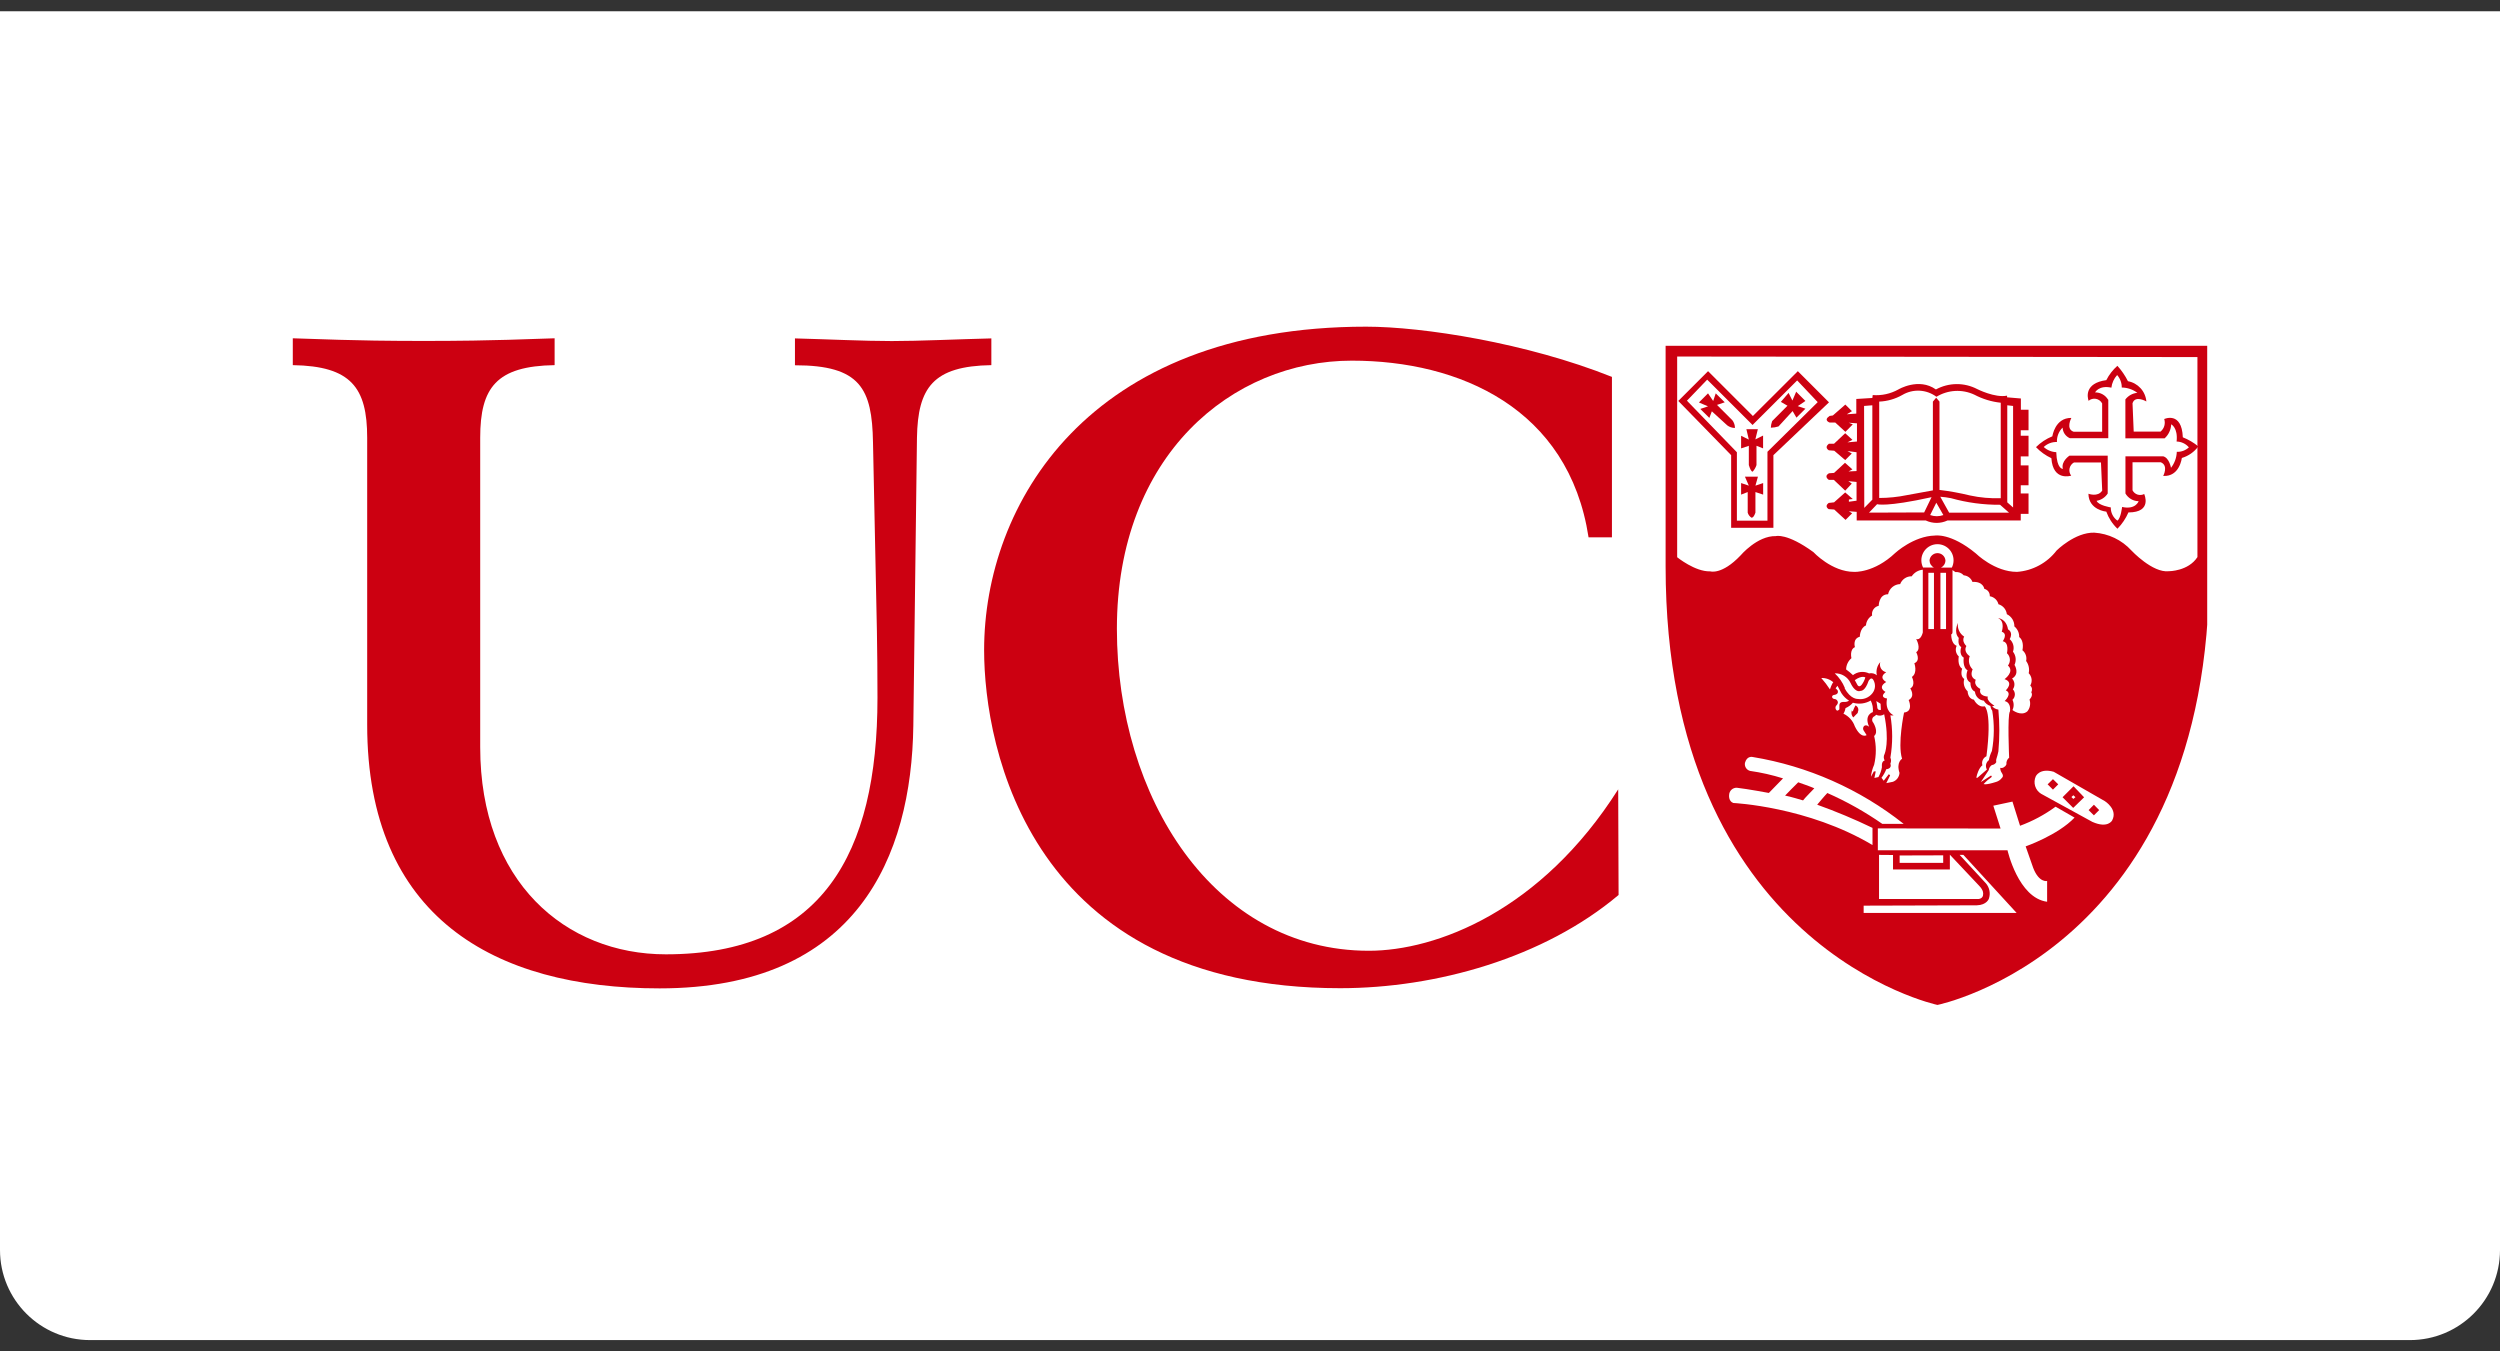 <svg width="111" height="60" viewBox="0 0 111 60" fill="none" xmlns="http://www.w3.org/2000/svg">
<rect x="0" y="0" width="111" height="60" fill="#333333" stroke="none"/>
<path d="M0 0.5H111V55.5C111 57.709 109.209 59.5 107 59.5H4C1.791 59.5 0 57.709 0 55.5V0.5Z" fill="white"/>
<g clip-path="url(#clip0_960_1180)">
<path d="M44.016 16.212C41.428 16.253 40.751 17.209 40.713 19.437L40.552 32.219C40.473 38.034 38.043 43.884 29.285 43.884C21.919 43.884 16.303 40.698 16.303 32.181V19.437C16.303 17.209 15.588 16.253 13 16.212V15.02C16.186 15.137 17.537 15.137 18.812 15.137C20.087 15.137 21.45 15.137 24.625 15.02V16.212C22.039 16.253 21.321 17.209 21.321 19.437V33.174C21.321 39.148 25.105 42.372 29.563 42.372C36.492 42.372 38.96 37.911 38.96 30.985C38.96 28.754 38.919 27.174 38.881 25.416L38.761 19.642C38.72 17.253 38.204 16.218 35.296 16.218V15.025C36.762 15.063 38.362 15.143 39.596 15.143C40.83 15.143 42.463 15.063 44.016 15.025V16.212Z" fill="#CC0011"/>
<path d="M71.57 23.857H70.532C69.653 18.124 64.799 16.013 60.021 16.013C54.725 16.013 49.59 20.196 49.59 27.919C49.59 35.405 53.889 42.214 60.777 42.214C63.764 42.214 68.421 40.455 71.848 35.047L71.865 39.737C68.55 42.531 63.764 43.876 59.502 43.876C45.727 43.876 43.695 33.207 43.695 28.866C43.695 22.418 48.276 14.504 60.657 14.504C63.166 14.504 67.785 15.222 71.57 16.734V23.857Z" fill="#CC0011"/>
<path d="M92.729 17.799V17.778C92.688 17.655 92.532 17.013 93.52 16.878C93.642 16.637 93.809 16.421 94.012 16.242C94.199 16.448 94.356 16.677 94.481 16.925C94.697 16.965 94.894 17.074 95.042 17.237C95.19 17.399 95.28 17.606 95.299 17.825C95.299 17.825 94.801 17.532 94.684 17.904L94.736 19.162H95.929C96.009 19.096 96.067 19.007 96.096 18.908C96.124 18.808 96.123 18.703 96.091 18.605C96.091 18.605 96.873 18.244 96.917 19.416C97.166 19.515 97.399 19.651 97.606 19.821C97.424 20.067 97.167 20.247 96.873 20.334C96.873 20.334 96.779 21.175 96.046 21.131C96.046 21.131 96.296 20.671 95.938 20.524H94.684V21.77C94.707 21.815 94.739 21.855 94.777 21.887C94.816 21.92 94.861 21.945 94.909 21.96C94.957 21.975 95.008 21.981 95.058 21.976C95.109 21.972 95.158 21.958 95.202 21.934C95.202 21.934 95.583 22.752 94.502 22.752C94.385 23.021 94.22 23.266 94.015 23.476C93.793 23.265 93.624 23.005 93.52 22.717C93.52 22.717 92.737 22.649 92.726 21.922C92.726 21.922 93.145 22.084 93.338 21.782L93.283 20.533H92.084C92.034 20.561 91.991 20.599 91.957 20.644C91.923 20.69 91.9 20.742 91.888 20.798C91.876 20.854 91.877 20.911 91.889 20.967C91.902 21.022 91.926 21.074 91.961 21.119C91.961 21.119 91.149 21.386 91.081 20.343C90.825 20.224 90.593 20.058 90.398 19.853C90.606 19.645 90.853 19.482 91.125 19.372C91.125 19.372 91.237 18.546 91.969 18.555C91.969 18.555 91.703 19.05 92.072 19.17H93.335V17.913C93.308 17.86 93.269 17.814 93.221 17.779C93.173 17.744 93.118 17.719 93.06 17.708C93.001 17.697 92.941 17.7 92.884 17.715C92.826 17.731 92.773 17.759 92.729 17.799ZM93.608 17.746V19.455H91.899C91.807 19.415 91.728 19.349 91.671 19.266C91.615 19.183 91.583 19.086 91.58 18.986C91.495 19.069 91.429 19.168 91.386 19.278C91.343 19.389 91.323 19.506 91.328 19.625C91.22 19.621 91.113 19.639 91.012 19.677C90.912 19.716 90.82 19.773 90.741 19.847C90.894 19.987 91.091 20.068 91.298 20.076C91.322 20.844 91.591 20.817 91.591 20.817C91.501 20.48 91.885 20.231 91.885 20.231H93.582V21.911C93.527 21.997 93.455 22.07 93.37 22.126C93.285 22.182 93.189 22.22 93.089 22.236C93.171 22.444 93.719 22.529 93.719 22.529C93.716 22.643 93.742 22.757 93.793 22.859C93.844 22.961 93.919 23.049 94.012 23.116C94.165 23.016 94.221 22.509 94.221 22.509C94.824 22.644 94.956 22.254 94.956 22.254C94.837 22.252 94.721 22.22 94.618 22.16C94.515 22.1 94.43 22.014 94.37 21.911V20.261H96.049C96.319 20.334 96.392 20.771 96.392 20.771C96.551 20.567 96.641 20.319 96.65 20.061C96.749 20.065 96.846 20.05 96.939 20.015C97.031 19.981 97.115 19.929 97.187 19.862C97.119 19.783 97.036 19.719 96.942 19.675C96.848 19.63 96.745 19.606 96.641 19.604C96.709 18.989 96.401 18.839 96.401 18.839C96.396 18.957 96.368 19.073 96.317 19.181C96.267 19.288 96.196 19.384 96.108 19.463H94.367V17.734C94.431 17.651 94.511 17.583 94.602 17.532C94.693 17.482 94.794 17.451 94.898 17.441C94.698 17.291 94.456 17.209 94.206 17.206C94.209 17.003 94.136 16.805 94.001 16.652C93.86 16.808 93.77 17.004 93.746 17.212C93.186 17.092 93.022 17.423 93.022 17.423C93.138 17.421 93.252 17.45 93.354 17.507C93.455 17.563 93.54 17.646 93.599 17.746H93.608Z" fill="#CC0011"/>
<path d="M74.516 17.802L75.838 16.48L77.828 18.471L79.824 16.48L81.207 17.864L78.739 20.209V23.433H76.863V20.209L74.516 17.802ZM77.118 20.08V23.119H78.475V20.059L80.706 17.855L79.794 16.891L77.813 18.869L75.799 16.856L74.9 17.791L77.118 20.08Z" fill="#CC0011"/>
<path d="M77.539 19.055H78.049L77.938 19.509L78.281 19.339V19.908L77.988 19.793V20.649C77.953 20.758 77.895 20.858 77.818 20.942C77.759 20.942 77.703 20.828 77.648 20.649V19.793L77.305 19.908V19.348L77.648 19.518L77.539 19.055Z" fill="#CC0011"/>
<path d="M77.484 21.164H78.052L77.941 21.563L78.284 21.448V21.961L77.941 21.847V22.762C77.882 22.931 77.826 22.987 77.768 22.987C77.685 22.935 77.625 22.855 77.598 22.762V21.847L77.305 21.961V21.448L77.648 21.563L77.475 21.164H77.484Z" fill="#CC0011"/>
<path d="M75.438 17.863L75.836 17.465L76.065 17.805L76.179 17.465L76.578 17.863L76.235 17.978L76.918 18.661C76.992 18.758 77.032 18.878 77.032 19.001C76.908 19.001 76.788 18.961 76.689 18.886L76.006 18.262L75.895 18.555L75.493 18.157L75.836 18.042L75.438 17.872V17.863Z" fill="#CC0011"/>
<path d="M79.762 17.404L80.161 17.803L79.821 18.032L80.161 18.146L79.762 18.544L79.592 18.251L78.965 18.934C78.855 18.969 78.74 18.988 78.625 18.99C78.629 18.89 78.649 18.791 78.684 18.697L79.364 18.014L79.07 17.844L79.413 17.445L79.583 17.785L79.753 17.387L79.762 17.404Z" fill="#CC0011"/>
<path d="M79.258 35.324C79.431 35.35 80.055 35.538 80.055 35.538C80.105 35.461 80.556 35.001 80.556 35.001C80.451 34.945 79.841 34.734 79.841 34.734C79.774 34.79 79.258 35.324 79.258 35.324Z" fill="#CC0011"/>
<path d="M92.969 35.73L92.734 35.968L92.969 36.202L93.203 35.968L92.969 35.73Z" fill="#CC0011"/>
<path d="M91.386 34.825L91.151 35.06L90.914 34.825L91.151 34.594L91.386 34.825Z" fill="#CC0011"/>
<path d="M92.534 35.4L92.05 35.871L91.578 35.397L92.065 34.91L92.534 35.4ZM92.056 35.309L91.971 35.388L92.056 35.473L92.15 35.394L92.056 35.309Z" fill="#CC0011"/>
<path d="M82.26 31.596C82.248 31.588 82.237 31.576 82.231 31.563C82.224 31.549 82.221 31.535 82.222 31.52C82.223 31.528 82.223 31.537 82.222 31.546C82.202 31.598 82.198 31.655 82.209 31.709C82.221 31.764 82.248 31.814 82.286 31.854L82.386 31.751L82.486 31.651C82.484 31.639 82.484 31.626 82.486 31.613C82.499 31.588 82.508 31.559 82.51 31.53C82.512 31.501 82.508 31.472 82.499 31.444C82.489 31.417 82.474 31.392 82.454 31.37C82.434 31.349 82.41 31.332 82.383 31.32L82.319 31.446L82.26 31.596Z" fill="#CC0011"/>
<path d="M98.093 25.148C98.149 42.172 86.023 44.619 86.023 44.619C86.023 44.619 73.953 42.057 73.953 25.148V15.355H98.093V25.148ZM74.466 15.83V24.741C74.466 24.741 75.266 25.391 75.932 25.368C75.932 25.368 76.445 25.541 77.28 24.662C77.28 24.662 78.021 23.782 78.848 23.803C78.848 23.803 79.335 23.656 80.513 24.512C80.513 24.512 81.328 25.391 82.321 25.391C82.321 25.391 83.201 25.45 84.15 24.55C84.15 24.55 84.965 23.8 85.909 23.779C85.909 23.779 86.612 23.65 87.726 24.571C87.726 24.571 88.558 25.394 89.555 25.391C89.899 25.367 90.233 25.269 90.536 25.105C90.84 24.942 91.105 24.715 91.314 24.442C91.314 24.442 92.129 23.63 92.984 23.65C93.616 23.69 94.208 23.974 94.635 24.442C94.635 24.442 95.575 25.45 96.302 25.362C96.302 25.362 97.161 25.362 97.566 24.735V15.854L74.466 15.83ZM85.868 25.432H85.619V27.93H85.868V25.432ZM86.404 25.432H86.155V27.93H86.404V25.432ZM86.662 25.201C86.712 25.102 86.738 24.992 86.738 24.881C86.739 24.773 86.715 24.666 86.669 24.569C86.622 24.471 86.554 24.385 86.469 24.318C86.385 24.25 86.286 24.203 86.181 24.179C86.075 24.155 85.966 24.156 85.86 24.18C85.755 24.205 85.657 24.253 85.573 24.321C85.489 24.389 85.421 24.476 85.375 24.574C85.329 24.672 85.306 24.779 85.308 24.887C85.31 24.995 85.336 25.101 85.384 25.198H85.865C85.807 25.168 85.758 25.122 85.724 25.067C85.69 25.011 85.672 24.947 85.671 24.881C85.679 24.793 85.72 24.711 85.785 24.652C85.851 24.592 85.936 24.559 86.025 24.559C86.113 24.559 86.198 24.592 86.264 24.652C86.329 24.711 86.37 24.793 86.378 24.881C86.378 24.948 86.359 25.013 86.324 25.069C86.288 25.126 86.238 25.171 86.178 25.201H86.662ZM83.376 36.781V37.752H89.133C89.133 37.752 89.611 39.871 90.892 40.038V39.117C90.892 39.117 90.531 39.205 90.273 38.531L89.939 37.579C89.939 37.579 91.372 37.08 92.111 36.301L91.267 35.817C90.784 36.172 90.253 36.457 89.69 36.664L89.353 35.591L88.503 35.773L88.825 36.787L83.376 36.781ZM84.344 37.983V38.311H86.278V37.977L84.344 37.983ZM83.429 37.957V39.917H87.826C87.826 39.917 88.06 39.917 88.051 39.695C88.051 39.695 88.087 39.539 87.867 39.32L86.574 37.948V38.604H84.05V37.962L83.429 37.957ZM82.746 40.211V40.533H89.537L87.175 37.957H87.008L88.18 39.226C88.257 39.319 88.309 39.429 88.332 39.548C88.354 39.666 88.345 39.789 88.306 39.903C88.306 39.903 88.216 40.181 87.773 40.196L82.746 40.211ZM92.899 36.491C93.591 36.799 93.779 36.427 93.779 36.427C94.042 35.937 93.456 35.571 93.456 35.571L91.185 34.267C90.552 34.088 90.387 34.472 90.387 34.472C90.327 34.607 90.317 34.759 90.36 34.901C90.403 35.043 90.496 35.164 90.622 35.242L92.899 36.491ZM83.139 37.52V36.758C82.339 36.372 81.519 36.029 80.683 35.729C80.683 35.729 81.02 35.325 81.134 35.21C81.989 35.587 82.806 36.046 83.573 36.579H84.522C82.575 35.036 80.267 34.014 77.816 33.61C77.816 33.61 77.564 33.545 77.476 33.871C77.462 33.948 77.477 34.028 77.519 34.094C77.561 34.16 77.626 34.208 77.702 34.228C78.199 34.299 78.689 34.41 79.167 34.56L78.537 35.207C78.537 35.207 77.605 35.032 77.116 34.976C77.072 34.974 77.029 34.981 76.988 34.996C76.947 35.011 76.909 35.034 76.877 35.064C76.845 35.093 76.82 35.129 76.802 35.169C76.784 35.209 76.774 35.252 76.773 35.295C76.773 35.295 76.735 35.574 76.96 35.653C76.969 35.653 80.267 35.808 83.139 37.52ZM82.26 29.984C82.361 29.903 82.482 29.852 82.611 29.837C82.74 29.822 82.87 29.844 82.987 29.899C83.047 29.885 83.11 29.885 83.17 29.9C83.23 29.914 83.286 29.943 83.332 29.984C83.309 29.881 83.311 29.775 83.337 29.672C83.364 29.57 83.414 29.476 83.485 29.398C83.47 29.445 83.465 29.494 83.47 29.543C83.476 29.592 83.492 29.639 83.516 29.681C83.541 29.724 83.575 29.76 83.615 29.789C83.655 29.817 83.701 29.837 83.749 29.846C83.368 30.093 83.749 30.28 83.749 30.28C83.335 30.529 83.716 30.72 83.716 30.72C83.423 30.981 83.784 31.013 83.784 31.013C83.672 31.599 84.077 31.758 84.077 31.758C84.03 31.772 83.98 31.772 83.933 31.758C84.039 32.38 84.039 33.016 83.933 33.639C83.952 33.681 83.962 33.726 83.962 33.771C83.962 33.817 83.952 33.862 83.933 33.903C84.018 34.141 83.752 34.152 83.752 34.152C83.698 34.288 83.626 34.417 83.538 34.533L83.637 34.665L83.866 34.372L83.922 34.428L83.752 34.771L84.045 34.712C84.127 34.681 84.198 34.628 84.25 34.558C84.302 34.487 84.332 34.404 84.338 34.316C84.182 33.842 84.452 33.689 84.452 33.689C84.244 33.032 84.54 31.637 84.54 31.637C84.974 31.59 84.745 31.081 84.745 31.081C85.056 30.913 84.816 30.567 84.816 30.567C85.079 30.424 84.889 30.055 84.889 30.055C85.153 29.876 84.997 29.448 84.997 29.448C85.29 29.328 85.079 28.958 85.079 28.958C85.32 28.803 85.079 28.372 85.079 28.372C85.293 28.445 85.372 28.079 85.372 28.079V25.295C85.274 25.304 85.178 25.335 85.093 25.385C85.008 25.436 84.935 25.505 84.88 25.588C84.769 25.585 84.66 25.617 84.569 25.679C84.477 25.741 84.406 25.83 84.367 25.934C84.24 25.937 84.118 25.984 84.02 26.066C83.923 26.148 83.856 26.26 83.831 26.385C83.415 26.385 83.415 26.898 83.415 26.898C83.319 26.918 83.236 26.974 83.181 27.054C83.126 27.134 83.105 27.233 83.121 27.329C83.044 27.375 82.978 27.438 82.931 27.515C82.883 27.592 82.855 27.678 82.849 27.768C82.576 27.889 82.576 28.27 82.576 28.27C82.242 28.363 82.359 28.733 82.359 28.733C82.11 28.841 82.204 29.222 82.204 29.222C82.132 29.285 82.073 29.361 82.032 29.448C81.991 29.534 81.969 29.628 81.967 29.723C82.073 29.799 82.174 29.882 82.269 29.973L82.26 29.984ZM81.902 30.556C82.163 31.057 82.488 31.034 82.488 31.034C82.609 31.053 82.732 31.041 82.845 30.996C82.959 30.952 83.058 30.878 83.133 30.782C83.199 30.7 83.239 30.6 83.248 30.496C83.256 30.391 83.232 30.286 83.18 30.195C83.083 30.017 82.966 30.23 82.966 30.23C82.811 30.697 82.62 30.673 82.62 30.673C82.356 30.779 82.166 30.327 82.166 30.327C82.104 30.194 82.004 30.082 81.879 30.006C81.754 29.929 81.609 29.891 81.462 29.896C81.658 30.077 81.811 30.298 81.911 30.544L81.902 30.556ZM81.937 31.45C81.925 31.534 81.895 31.615 81.849 31.687C81.966 31.743 82.071 31.821 82.157 31.917C82.244 32.013 82.311 32.125 82.353 32.247C82.629 32.819 82.878 32.64 82.878 32.64L82.764 32.461C82.736 32.43 82.72 32.39 82.72 32.348C82.72 32.306 82.736 32.266 82.764 32.235C82.869 32.153 82.99 32.27 82.99 32.27C82.749 31.734 83.154 31.617 83.154 31.617C83.173 31.44 83.141 31.262 83.06 31.104C82.941 31.173 82.81 31.217 82.674 31.234C82.538 31.25 82.4 31.239 82.269 31.201C82.181 31.303 82.07 31.385 81.946 31.438L81.937 31.45ZM82.353 30.198L82.471 30.412C82.471 30.412 82.532 30.544 82.652 30.412C82.73 30.313 82.787 30.2 82.82 30.078C82.82 30.078 82.673 29.973 82.362 30.192L82.353 30.198ZM81.401 30.295C81.254 30.163 81.061 30.095 80.865 30.104C81.005 30.262 81.134 30.431 81.249 30.609C81.249 30.609 81.339 30.33 81.41 30.283L81.401 30.295ZM83.294 31.746C83.259 31.779 83.219 31.807 83.177 31.831C83.143 31.866 83.124 31.913 83.124 31.961C83.124 32.01 83.143 32.057 83.177 32.092C83.177 32.092 83.426 32.499 83.212 32.678C83.311 33.097 83.311 33.534 83.212 33.953C83.136 34.123 83.088 34.304 83.069 34.489L83.201 34.249H83.283L83.224 34.542L83.403 34.501C83.48 34.364 83.533 34.214 83.558 34.058C83.558 34.058 83.517 33.809 83.678 33.765C83.653 33.721 83.639 33.67 83.639 33.619C83.639 33.567 83.653 33.517 83.678 33.472C83.678 33.472 83.907 32.936 83.658 31.714C83.606 31.749 83.546 31.77 83.483 31.774C83.421 31.777 83.358 31.764 83.303 31.734L83.294 31.746ZM83.309 31.127C83.309 31.127 83.356 31.377 83.356 31.45L83.415 31.52H83.511L83.497 31.247L83.309 31.127ZM87.949 34.724L88.406 34.431L88.438 34.492C88.305 34.585 88.182 34.692 88.072 34.812C88.072 34.812 88.151 34.87 88.635 34.715C88.736 34.684 88.824 34.621 88.887 34.536C88.887 34.536 88.981 34.472 88.887 34.328C88.836 34.259 88.809 34.176 88.811 34.091C88.844 34.101 88.879 34.102 88.913 34.093C88.947 34.084 88.977 34.066 89.001 34.041C89.001 34.041 89.036 34.041 89.086 33.935C89.079 33.88 89.086 33.824 89.107 33.773C89.128 33.721 89.162 33.676 89.206 33.642C89.206 33.642 89.121 31.734 89.241 31.59C89.241 31.59 89.32 31.198 89.007 31.127C89.007 31.127 89.37 30.79 89.057 30.652C89.057 30.652 89.435 30.298 89.001 30.154C89.001 30.154 89.464 29.829 89.153 29.55C89.216 29.47 89.246 29.369 89.238 29.268C89.23 29.166 89.184 29.072 89.109 29.002C89.109 29.002 89.221 28.522 88.922 28.472C88.922 28.472 89.165 28.138 88.878 28.05C88.878 28.05 89.042 27.587 88.714 27.443C88.714 27.443 89.077 27.464 89.156 27.944C89.156 27.944 89.406 28.064 89.23 28.378C89.307 28.445 89.362 28.535 89.388 28.634C89.415 28.733 89.41 28.838 89.376 28.935C89.441 29.017 89.481 29.115 89.493 29.218C89.505 29.322 89.488 29.427 89.444 29.521C89.444 29.521 89.699 29.92 89.335 30.128C89.396 30.191 89.433 30.273 89.44 30.36C89.446 30.448 89.422 30.535 89.37 30.606C89.4 30.637 89.424 30.674 89.439 30.715C89.454 30.756 89.462 30.799 89.46 30.842C89.458 30.886 89.448 30.928 89.43 30.968C89.411 31.007 89.385 31.043 89.353 31.072C89.388 31.142 89.406 31.22 89.406 31.299C89.406 31.378 89.388 31.455 89.353 31.526C89.353 31.526 89.725 31.819 90.009 31.59C90.071 31.518 90.112 31.431 90.129 31.338C90.147 31.245 90.14 31.149 90.109 31.06C90.109 31.06 90.288 30.89 90.188 30.732C90.215 30.685 90.225 30.631 90.218 30.577C90.21 30.524 90.184 30.475 90.144 30.439C90.194 30.352 90.215 30.252 90.202 30.153C90.189 30.053 90.144 29.961 90.074 29.89C90.095 29.797 90.096 29.7 90.076 29.607C90.057 29.513 90.017 29.425 89.96 29.348C89.98 29.261 89.975 29.17 89.946 29.086C89.917 29.001 89.865 28.927 89.795 28.87C89.795 28.87 89.895 28.469 89.652 28.284C89.655 28.195 89.637 28.105 89.6 28.023C89.563 27.942 89.507 27.869 89.438 27.812C89.44 27.699 89.41 27.588 89.351 27.492C89.291 27.396 89.206 27.319 89.104 27.27C89.091 27.168 89.05 27.072 88.984 26.993C88.917 26.915 88.83 26.857 88.731 26.828C88.709 26.737 88.661 26.656 88.593 26.593C88.524 26.53 88.439 26.488 88.347 26.473C88.352 26.398 88.33 26.324 88.286 26.264C88.241 26.204 88.177 26.162 88.104 26.145C88.104 26.145 88.06 25.808 87.577 25.837C87.546 25.756 87.494 25.686 87.426 25.634C87.357 25.582 87.275 25.551 87.19 25.544C87.144 25.492 87.087 25.452 87.022 25.427C86.958 25.402 86.889 25.393 86.82 25.4L86.691 25.312V28.067C86.691 28.067 86.691 28.155 86.636 28.161C86.636 28.161 86.612 28.569 86.876 28.674C86.839 28.752 86.828 28.84 86.845 28.925C86.862 29.01 86.906 29.088 86.97 29.146C86.97 29.146 86.891 29.545 87.119 29.688C87.119 29.688 87.005 30.017 87.213 30.145C87.184 30.242 87.182 30.344 87.209 30.441C87.235 30.538 87.289 30.626 87.363 30.694C87.363 30.694 87.363 31.022 87.641 31.066C87.641 31.066 87.82 31.435 88.119 31.359C88.119 31.359 88.453 31.587 88.198 33.578C88.125 33.612 88.067 33.672 88.034 33.745C88.001 33.819 87.996 33.902 88.019 33.979C88.019 33.979 87.843 34.085 87.747 34.53H87.802L88.219 34.167C88.179 34.099 88.166 34.019 88.182 33.942C88.198 33.865 88.243 33.797 88.306 33.751C88.331 33.609 88.377 33.472 88.441 33.343C88.548 32.752 88.553 32.148 88.456 31.555C88.411 31.493 88.383 31.42 88.374 31.344C88.25 31.306 88.145 31.222 88.081 31.11C87.979 31.099 87.884 31.054 87.813 30.981C87.741 30.908 87.697 30.813 87.688 30.711C87.468 30.609 87.489 30.31 87.489 30.31C87.195 30.145 87.36 29.762 87.36 29.762C87.125 29.633 87.19 29.199 87.19 29.199C86.955 29.049 87.081 28.727 87.081 28.727C86.897 28.642 86.97 28.325 86.97 28.325C86.727 28.07 86.932 27.657 86.932 27.657C86.915 27.775 86.932 27.895 86.981 28.003C87.031 28.111 87.11 28.203 87.21 28.267C87.081 28.481 87.307 28.683 87.307 28.683C87.157 28.953 87.456 29.134 87.456 29.134C87.418 29.234 87.409 29.343 87.432 29.447C87.455 29.551 87.508 29.646 87.585 29.721C87.424 30.084 87.723 30.181 87.723 30.181C87.609 30.447 87.928 30.588 87.928 30.588C87.832 30.919 88.26 30.928 88.26 30.928C88.183 31.122 88.553 31.332 88.553 31.332C88.52 31.346 88.485 31.355 88.45 31.359C88.522 31.439 88.621 31.491 88.728 31.506C88.784 32.124 88.784 32.746 88.728 33.364C88.704 33.481 88.673 33.596 88.635 33.71C88.625 33.752 88.625 33.796 88.635 33.839C88.615 33.875 88.587 33.906 88.553 33.928C88.519 33.951 88.479 33.964 88.438 33.968C88.4 33.993 88.368 34.026 88.345 34.065C88.321 34.104 88.306 34.148 88.3 34.193L87.949 34.724ZM81.501 30.559L81.588 30.647C81.668 30.84 81.427 30.855 81.427 30.855C81.31 30.878 81.319 31.013 81.445 31.037H81.46C81.489 31.039 81.517 31.05 81.54 31.069C81.564 31.087 81.582 31.111 81.591 31.139C81.638 31.239 81.515 31.344 81.515 31.344C81.497 31.376 81.49 31.412 81.496 31.448C81.502 31.484 81.52 31.517 81.547 31.541C81.6 31.582 81.668 31.494 81.668 31.494V31.318C81.668 31.145 81.861 31.166 81.861 31.166C81.944 31.175 82.028 31.155 82.099 31.11C81.962 31.027 81.847 30.913 81.761 30.779L81.585 30.45L81.501 30.559Z" fill="#CC0011"/>
<path d="M83.149 17.541C83.545 17.572 83.94 17.485 84.287 17.292C84.287 17.292 85.192 16.75 85.954 17.292C86.235 17.139 86.549 17.057 86.868 17.054C87.188 17.051 87.503 17.127 87.786 17.274C87.786 17.274 88.575 17.676 89.114 17.567V17.641L89.727 17.693V18.192H90.067V19.103H89.721V19.346H90.067V20.264H89.721V20.665H90.067V21.545H89.721V21.911H90.067V22.817H89.721V23.11H86.467C86.317 23.18 86.153 23.217 85.987 23.217C85.82 23.217 85.656 23.18 85.506 23.11H82.437V22.726L82.088 22.7L82.235 22.79L81.942 23.084L81.441 22.623L81.194 22.606C81.194 22.606 80.983 22.486 81.194 22.33L81.432 22.304L81.927 21.864L82.264 22.157L82.091 22.178V22.277L82.431 22.231V21.398L82.065 21.363L82.22 21.471L81.927 21.785L81.423 21.307H81.203C81.203 21.307 80.957 21.161 81.203 21.014L81.432 20.997L81.918 20.548L82.247 20.841L82.074 20.932L82.431 20.915V20.079L82.027 20.026L82.22 20.135L81.927 20.428L81.441 20.012L81.203 19.994C81.203 19.994 80.975 19.874 81.203 19.701H81.432L81.927 19.235L82.247 19.528L82.027 19.64L82.449 19.604V18.795L82.082 18.769L82.264 18.842L81.936 19.174L81.485 18.76H81.235C81.235 18.76 80.942 18.663 81.235 18.467L81.379 18.447L81.933 17.963L82.226 18.256L81.998 18.394L82.42 18.364V17.714L83.132 17.67L83.149 17.541ZM82.774 22.55L83.132 22.184V17.995L82.765 18.024L82.774 22.55ZM85.433 22.752L85.761 22.075C83.73 22.524 83.343 22.386 83.343 22.386L82.985 22.761L85.433 22.752ZM85.972 22.321L85.699 22.869C85.889 22.937 86.096 22.937 86.286 22.869L85.972 22.321ZM86.148 22.055L86.541 22.761H89.199L88.803 22.412C88.066 22.417 87.332 22.319 86.623 22.119C86.466 22.088 86.307 22.067 86.148 22.055ZM89.123 22.304L89.381 22.532V18.024L89.123 17.995V22.304ZM83.437 22.11C83.849 22.109 84.261 22.067 84.665 21.984C85.289 21.867 85.82 21.773 85.82 21.773V17.831L85.966 17.658L86.113 17.831V21.753C86.57 21.807 87.023 21.89 87.47 21.999C87.917 22.096 88.375 22.136 88.833 22.119V17.881C88.423 17.838 88.025 17.716 87.66 17.523C87.394 17.399 87.101 17.342 86.807 17.358C86.514 17.375 86.229 17.464 85.978 17.617C85.761 17.455 85.501 17.361 85.231 17.347C84.96 17.333 84.692 17.4 84.46 17.538C84.147 17.716 83.796 17.816 83.437 17.831V22.11Z" fill="#CC0011"/>
</g>
<defs>
<clipPath id="clip0_960_1180">
<rect width="85" height="30.776" fill="white" transform="translate(13 14.5)"/>
</clipPath>
</defs>
</svg>

